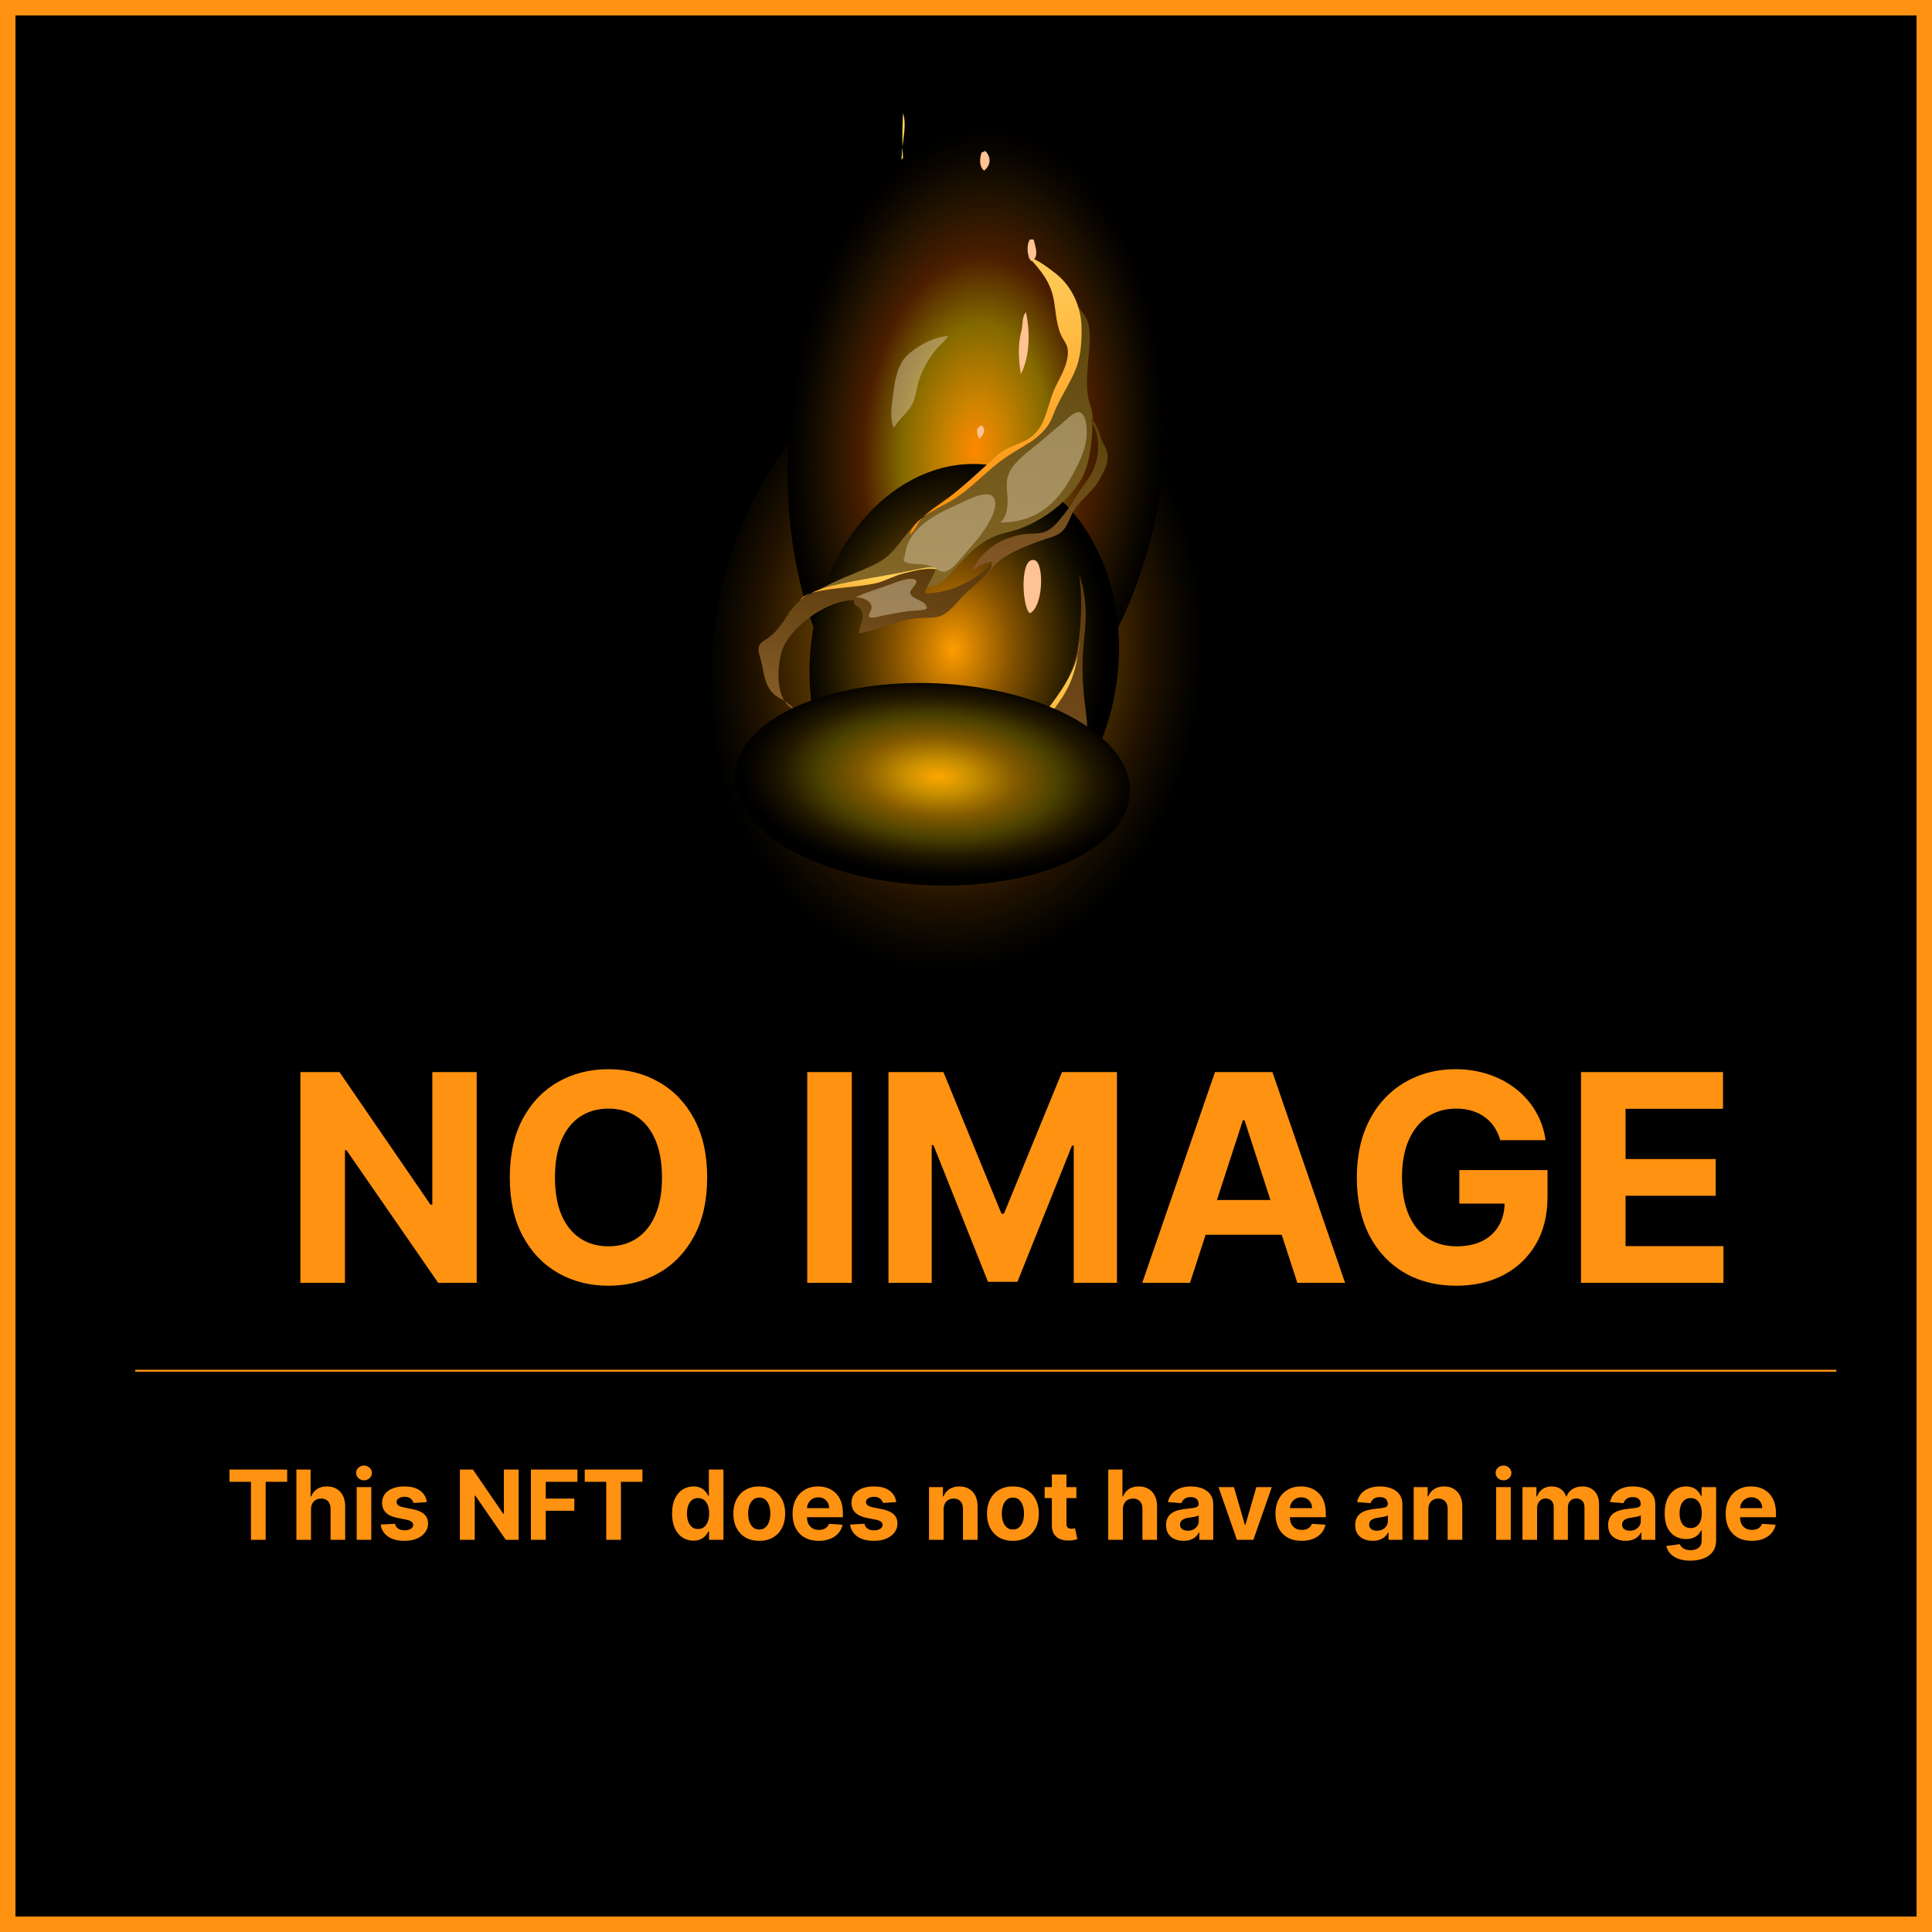 <svg width="1000" height="1000" viewBox="0 0 1000 1000" fill="none" xmlns="http://www.w3.org/2000/svg">
<rect x="0" y="0" width="1000" height="1000" fill="#808080" stroke="none"/>
<rect x="4" y="4" width="992" height="992" fill="black" stroke="#FF9211" stroke-width="8"/>
<path d="M246.728 554.909V664H226.806L179.345 595.339H178.546V664H155.482V554.909H175.723L222.811 623.517H223.77V554.909H246.728ZM366.033 609.455C366.033 621.351 363.778 631.472 359.268 639.817C354.794 648.162 348.686 654.536 340.944 658.94C333.238 663.308 324.573 665.491 314.95 665.491C305.255 665.491 296.555 663.29 288.849 658.886C281.143 654.483 275.053 648.109 270.578 639.763C266.104 631.418 263.867 621.315 263.867 609.455C263.867 597.558 266.104 587.438 270.578 579.092C275.053 570.747 281.143 564.391 288.849 560.023C296.555 555.619 305.255 553.418 314.95 553.418C324.573 553.418 333.238 555.619 340.944 560.023C348.686 564.391 354.794 570.747 359.268 579.092C363.778 587.438 366.033 597.558 366.033 609.455ZM342.649 609.455C342.649 601.749 341.494 595.25 339.186 589.959C336.914 584.668 333.7 580.655 329.545 577.92C325.39 575.186 320.525 573.819 314.95 573.819C309.374 573.819 304.509 575.186 300.355 577.92C296.2 580.655 292.968 584.668 290.66 589.959C288.387 595.25 287.251 601.749 287.251 609.455C287.251 617.161 288.387 623.659 290.66 628.95C292.968 634.241 296.2 638.254 300.355 640.989C304.509 643.723 309.374 645.09 314.95 645.09C320.525 645.09 325.39 643.723 329.545 640.989C333.7 638.254 336.914 634.241 339.186 628.95C341.494 623.659 342.649 617.161 342.649 609.455ZM440.9 554.909V664H417.835V554.909H440.9ZM459.876 554.909H488.321L518.363 628.205H519.642L549.684 554.909H578.129V664H555.757V592.995H554.851L526.62 663.467H511.385L483.154 592.729H482.248V664H459.876V554.909ZM615.935 664H591.219L628.879 554.909H658.602L696.209 664H671.493L644.167 579.838H643.314L615.935 664ZM614.39 621.12H672.771V639.124H614.39V621.12ZM776.549 590.172C775.803 587.58 774.755 585.289 773.406 583.3C772.056 581.276 770.405 579.572 768.452 578.187C766.534 576.766 764.333 575.683 761.847 574.938C759.397 574.192 756.68 573.819 753.697 573.819C748.122 573.819 743.221 575.204 738.995 577.974C734.805 580.744 731.538 584.774 729.194 590.065C726.85 595.321 725.679 601.749 725.679 609.348C725.679 616.947 726.833 623.411 729.141 628.737C731.449 634.064 734.716 638.13 738.942 640.935C743.168 643.705 748.157 645.09 753.91 645.09C759.13 645.09 763.587 644.167 767.28 642.32C771.009 640.438 773.85 637.793 775.803 634.384C777.792 630.974 778.786 626.944 778.786 622.292L783.473 622.984H755.348V605.619H800.998V619.362C800.998 628.95 798.974 637.189 794.926 644.078C790.877 650.932 785.302 656.223 778.2 659.952C771.098 663.645 762.966 665.491 753.804 665.491C743.576 665.491 734.592 663.237 726.85 658.727C719.109 654.181 713.072 647.736 708.74 639.391C704.443 631.01 702.294 621.067 702.294 609.561C702.294 600.719 703.573 592.835 706.13 585.911C708.722 578.95 712.344 573.055 716.996 568.226C721.648 563.396 727.064 559.721 733.243 557.2C739.422 554.678 746.115 553.418 753.324 553.418C759.503 553.418 765.256 554.323 770.583 556.134C775.909 557.91 780.632 560.431 784.752 563.698C788.907 566.965 792.298 570.854 794.926 575.364C797.554 579.838 799.24 584.774 799.986 590.172H776.549ZM818.323 664V554.909H891.832V573.925H841.388V599.92H888.05V618.936H841.388V644.984H892.045V664H818.323Z" fill="#FF9211"/>
<path d="M118.776 766.975V760.636H148.641V766.975H137.508V797H129.908V766.975H118.776ZM160.981 781.233V797H153.417V760.636H160.768V774.539H161.087C161.703 772.929 162.697 771.669 164.07 770.757C165.443 769.834 167.166 769.372 169.237 769.372C171.131 769.372 172.782 769.786 174.191 770.615C175.612 771.432 176.712 772.61 177.494 774.148C178.287 775.675 178.677 777.504 178.665 779.635V797H171.102V780.984C171.113 779.304 170.687 777.996 169.823 777.06C168.971 776.125 167.775 775.658 166.237 775.658C165.207 775.658 164.295 775.877 163.502 776.315C162.721 776.753 162.105 777.392 161.656 778.232C161.218 779.061 160.993 780.061 160.981 781.233ZM184.618 797V769.727H192.182V797H184.618ZM188.418 766.212C187.293 766.212 186.329 765.839 185.524 765.093C184.731 764.335 184.334 763.43 184.334 762.376C184.334 761.335 184.731 760.441 185.524 759.695C186.329 758.938 187.293 758.559 188.418 758.559C189.542 758.559 190.501 758.938 191.294 759.695C192.099 760.441 192.502 761.335 192.502 762.376C192.502 763.43 192.099 764.335 191.294 765.093C190.501 765.839 189.542 766.212 188.418 766.212ZM220.933 777.504L214.008 777.93C213.89 777.339 213.635 776.806 213.245 776.332C212.854 775.847 212.339 775.462 211.7 775.178C211.073 774.882 210.321 774.734 209.445 774.734C208.273 774.734 207.285 774.983 206.48 775.48C205.675 775.965 205.272 776.616 205.272 777.433C205.272 778.084 205.533 778.635 206.054 779.085C206.574 779.534 207.468 779.895 208.735 780.168L213.671 781.162C216.322 781.706 218.299 782.582 219.601 783.79C220.903 784.997 221.554 786.583 221.554 788.548C221.554 790.336 221.028 791.904 219.974 793.254C218.932 794.603 217.5 795.656 215.677 796.414C213.866 797.16 211.777 797.533 209.409 797.533C205.799 797.533 202.923 796.781 200.78 795.278C198.65 793.763 197.401 791.703 197.034 789.099L204.473 788.708C204.698 789.809 205.243 790.649 206.107 791.229C206.971 791.798 208.078 792.082 209.427 792.082C210.753 792.082 211.818 791.827 212.623 791.318C213.44 790.797 213.854 790.129 213.866 789.312C213.854 788.625 213.564 788.063 212.996 787.625C212.428 787.175 211.552 786.832 210.368 786.595L205.645 785.654C202.982 785.121 200.999 784.198 199.697 782.884C198.407 781.57 197.762 779.895 197.762 777.859C197.762 776.107 198.235 774.598 199.182 773.332C200.141 772.065 201.484 771.089 203.213 770.402C204.953 769.715 206.989 769.372 209.321 769.372C212.765 769.372 215.476 770.1 217.453 771.556C219.441 773.012 220.601 774.995 220.933 777.504ZM268.447 760.636V797H261.806L245.986 774.113H245.72V797H238.032V760.636H244.779L260.475 783.506H260.794V760.636H268.447ZM274.799 797V760.636H298.876V766.975H282.487V775.64H297.278V781.979H282.487V797H274.799ZM302.662 766.975V760.636H332.527V766.975H321.395V797H313.795V766.975H302.662ZM358.926 797.444C356.854 797.444 354.978 796.911 353.297 795.846C351.628 794.769 350.302 793.188 349.32 791.105C348.349 789.01 347.864 786.441 347.864 783.399C347.864 780.274 348.367 777.676 349.373 775.604C350.379 773.521 351.717 771.964 353.386 770.935C355.067 769.893 356.907 769.372 358.908 769.372C360.435 769.372 361.707 769.633 362.725 770.153C363.755 770.662 364.584 771.302 365.211 772.071C365.85 772.829 366.336 773.574 366.667 774.308H366.898V760.636H374.444V797H366.987V792.632H366.667C366.312 793.39 365.809 794.141 365.158 794.887C364.519 795.621 363.684 796.231 362.654 796.716C361.636 797.201 360.393 797.444 358.926 797.444ZM361.323 791.425C362.542 791.425 363.572 791.093 364.412 790.43C365.264 789.756 365.915 788.815 366.365 787.607C366.827 786.4 367.058 784.985 367.058 783.364C367.058 781.742 366.833 780.333 366.383 779.138C365.933 777.942 365.282 777.019 364.43 776.368C363.578 775.717 362.542 775.391 361.323 775.391C360.08 775.391 359.032 775.729 358.18 776.403C357.328 777.078 356.682 778.013 356.244 779.209C355.807 780.404 355.588 781.789 355.588 783.364C355.588 784.95 355.807 786.353 356.244 787.572C356.694 788.779 357.339 789.726 358.18 790.413C359.032 791.087 360.08 791.425 361.323 791.425ZM392.985 797.533C390.227 797.533 387.842 796.947 385.83 795.775C383.829 794.591 382.285 792.946 381.196 790.839C380.107 788.72 379.562 786.264 379.562 783.47C379.562 780.653 380.107 778.191 381.196 776.084C382.285 773.965 383.829 772.32 385.83 771.148C387.842 769.964 390.227 769.372 392.985 769.372C395.743 769.372 398.123 769.964 400.123 771.148C402.136 772.32 403.686 773.965 404.775 776.084C405.864 778.191 406.409 780.653 406.409 783.47C406.409 786.264 405.864 788.72 404.775 790.839C403.686 792.946 402.136 794.591 400.123 795.775C398.123 796.947 395.743 797.533 392.985 797.533ZM393.021 791.673C394.276 791.673 395.323 791.318 396.164 790.608C397.004 789.886 397.637 788.903 398.064 787.661C398.502 786.418 398.721 785.003 398.721 783.417C398.721 781.831 398.502 780.416 398.064 779.173C397.637 777.93 397.004 776.948 396.164 776.226C395.323 775.504 394.276 775.143 393.021 775.143C391.754 775.143 390.689 775.504 389.825 776.226C388.973 776.948 388.328 777.93 387.89 779.173C387.463 780.416 387.25 781.831 387.25 783.417C387.25 785.003 387.463 786.418 387.89 787.661C388.328 788.903 388.973 789.886 389.825 790.608C390.689 791.318 391.754 791.673 393.021 791.673ZM423.756 797.533C420.951 797.533 418.536 796.964 416.512 795.828C414.499 794.68 412.949 793.058 411.86 790.963C410.771 788.856 410.226 786.364 410.226 783.488C410.226 780.683 410.771 778.22 411.86 776.102C412.949 773.983 414.482 772.331 416.458 771.148C418.447 769.964 420.779 769.372 423.454 769.372C425.253 769.372 426.928 769.662 428.479 770.242C430.042 770.81 431.403 771.669 432.563 772.817C433.735 773.965 434.646 775.409 435.297 777.149C435.948 778.877 436.274 780.902 436.274 783.222V785.299H413.245V780.612H429.154C429.154 779.522 428.917 778.558 428.444 777.717C427.97 776.877 427.313 776.22 426.473 775.746C425.644 775.261 424.679 775.018 423.578 775.018C422.43 775.018 421.412 775.285 420.525 775.817C419.649 776.338 418.962 777.043 418.465 777.93C417.968 778.806 417.713 779.783 417.701 780.86V785.317C417.701 786.666 417.95 787.832 418.447 788.815C418.956 789.797 419.672 790.555 420.596 791.087C421.519 791.62 422.614 791.886 423.88 791.886C424.721 791.886 425.49 791.768 426.189 791.531C426.887 791.295 427.485 790.939 427.982 790.466C428.479 789.992 428.858 789.412 429.118 788.726L436.114 789.188C435.759 790.868 435.031 792.336 433.93 793.591C432.841 794.834 431.432 795.804 429.704 796.503C427.988 797.189 426.005 797.533 423.756 797.533ZM463.902 777.504L456.977 777.93C456.859 777.339 456.604 776.806 456.213 776.332C455.823 775.847 455.308 775.462 454.669 775.178C454.041 774.882 453.29 774.734 452.414 774.734C451.242 774.734 450.253 774.983 449.449 775.48C448.644 775.965 448.241 776.616 448.241 777.433C448.241 778.084 448.502 778.635 449.022 779.085C449.543 779.534 450.437 779.895 451.703 780.168L456.64 781.162C459.291 781.706 461.268 782.582 462.57 783.79C463.872 784.997 464.523 786.583 464.523 788.548C464.523 790.336 463.996 791.904 462.943 793.254C461.901 794.603 460.469 795.656 458.646 796.414C456.835 797.16 454.746 797.533 452.378 797.533C448.768 797.533 445.891 796.781 443.749 795.278C441.618 793.763 440.369 791.703 440.002 789.099L447.442 788.708C447.667 789.809 448.212 790.649 449.076 791.229C449.94 791.798 451.047 792.082 452.396 792.082C453.722 792.082 454.787 791.827 455.592 791.318C456.409 790.797 456.823 790.129 456.835 789.312C456.823 788.625 456.533 788.063 455.965 787.625C455.397 787.175 454.521 786.832 453.337 786.595L448.614 785.654C445.951 785.121 443.968 784.198 442.666 782.884C441.376 781.57 440.73 779.895 440.73 777.859C440.73 776.107 441.204 774.598 442.151 773.332C443.11 772.065 444.453 771.089 446.181 770.402C447.922 769.715 449.958 769.372 452.289 769.372C455.734 769.372 458.445 770.1 460.422 771.556C462.41 773.012 463.57 774.995 463.902 777.504ZM488.422 781.233V797H480.858V769.727H488.067V774.539H488.387C488.99 772.953 490.002 771.698 491.423 770.775C492.843 769.84 494.566 769.372 496.59 769.372C498.484 769.372 500.135 769.786 501.544 770.615C502.952 771.444 504.047 772.627 504.828 774.166C505.61 775.693 506 777.516 506 779.635V797H498.436V780.984C498.448 779.315 498.022 778.013 497.158 777.078C496.294 776.131 495.104 775.658 493.589 775.658C492.571 775.658 491.672 775.877 490.89 776.315C490.121 776.753 489.517 777.392 489.079 778.232C488.653 779.061 488.434 780.061 488.422 781.233ZM524.284 797.533C521.526 797.533 519.141 796.947 517.129 795.775C515.128 794.591 513.584 792.946 512.494 790.839C511.405 788.72 510.861 786.264 510.861 783.47C510.861 780.653 511.405 778.191 512.494 776.084C513.584 773.965 515.128 772.32 517.129 771.148C519.141 769.964 521.526 769.372 524.284 769.372C527.042 769.372 529.422 769.964 531.422 771.148C533.434 772.32 534.985 773.965 536.074 776.084C537.163 778.191 537.708 780.653 537.708 783.47C537.708 786.264 537.163 788.72 536.074 790.839C534.985 792.946 533.434 794.591 531.422 795.775C529.422 796.947 527.042 797.533 524.284 797.533ZM524.32 791.673C525.575 791.673 526.622 791.318 527.463 790.608C528.303 789.886 528.936 788.903 529.362 787.661C529.8 786.418 530.019 785.003 530.019 783.417C530.019 781.831 529.8 780.416 529.362 779.173C528.936 777.93 528.303 776.948 527.463 776.226C526.622 775.504 525.575 775.143 524.32 775.143C523.053 775.143 521.988 775.504 521.124 776.226C520.271 776.948 519.626 777.93 519.188 779.173C518.762 780.416 518.549 781.831 518.549 783.417C518.549 785.003 518.762 786.418 519.188 787.661C519.626 788.903 520.271 789.886 521.124 790.608C521.988 791.318 523.053 791.673 524.32 791.673ZM557.132 769.727V775.409H540.708V769.727H557.132ZM544.437 763.193H552.001V788.619C552.001 789.318 552.107 789.862 552.32 790.253C552.534 790.632 552.829 790.898 553.208 791.052C553.599 791.206 554.049 791.283 554.558 791.283C554.913 791.283 555.268 791.253 555.623 791.194C555.978 791.123 556.25 791.07 556.44 791.034L557.629 796.663C557.251 796.781 556.718 796.917 556.031 797.071C555.345 797.237 554.51 797.337 553.528 797.373C551.705 797.444 550.107 797.201 548.734 796.645C547.373 796.089 546.313 795.224 545.556 794.053C544.798 792.881 544.425 791.401 544.437 789.614V763.193ZM581.196 781.233V797H573.632V760.636H580.983V774.539H581.302C581.918 772.929 582.912 771.669 584.285 770.757C585.658 769.834 587.381 769.372 589.452 769.372C591.346 769.372 592.997 769.786 594.406 770.615C595.826 771.432 596.927 772.61 597.708 774.148C598.502 775.675 598.892 777.504 598.88 779.635V797H591.316V780.984C591.328 779.304 590.902 777.996 590.038 777.06C589.186 776.125 587.99 775.658 586.451 775.658C585.422 775.658 584.51 775.877 583.717 776.315C582.936 776.753 582.32 777.392 581.87 778.232C581.432 779.061 581.208 780.061 581.196 781.233ZM612.61 797.515C610.87 797.515 609.319 797.213 607.958 796.609C606.597 795.994 605.519 795.088 604.726 793.893C603.945 792.685 603.555 791.182 603.555 789.383C603.555 787.868 603.833 786.595 604.389 785.565C604.945 784.536 605.703 783.707 606.662 783.08C607.621 782.452 608.71 781.979 609.929 781.659C611.16 781.339 612.45 781.115 613.8 780.984C615.386 780.819 616.664 780.665 617.635 780.523C618.605 780.369 619.31 780.144 619.748 779.848C620.186 779.552 620.405 779.114 620.405 778.534V778.428C620.405 777.303 620.05 776.433 619.339 775.817C618.641 775.202 617.647 774.894 616.356 774.894C614.995 774.894 613.912 775.196 613.107 775.8C612.302 776.392 611.769 777.137 611.509 778.037L604.513 777.469C604.868 775.812 605.567 774.379 606.608 773.172C607.65 771.953 608.994 771.018 610.639 770.366C612.296 769.704 614.214 769.372 616.392 769.372C617.907 769.372 619.357 769.55 620.742 769.905C622.139 770.26 623.376 770.81 624.453 771.556C625.542 772.302 626.4 773.261 627.028 774.433C627.655 775.593 627.969 776.983 627.969 778.605V797H620.795V793.218H620.582C620.144 794.07 619.558 794.822 618.824 795.473C618.09 796.112 617.209 796.615 616.179 796.982C615.149 797.337 613.959 797.515 612.61 797.515ZM614.776 792.295C615.889 792.295 616.871 792.076 617.724 791.638C618.576 791.188 619.245 790.584 619.73 789.827C620.215 789.069 620.458 788.211 620.458 787.252V784.358C620.221 784.512 619.896 784.654 619.481 784.784C619.079 784.902 618.623 785.015 618.114 785.121C617.605 785.216 617.096 785.305 616.587 785.388C616.078 785.459 615.617 785.524 615.202 785.583C614.314 785.713 613.539 785.92 612.876 786.205C612.213 786.489 611.698 786.873 611.331 787.359C610.965 787.832 610.781 788.424 610.781 789.134C610.781 790.164 611.154 790.951 611.9 791.496C612.657 792.028 613.616 792.295 614.776 792.295ZM658.286 769.727L648.752 797H640.229L630.694 769.727H638.684L644.348 789.241H644.632L650.279 769.727H658.286ZM673.707 797.533C670.902 797.533 668.487 796.964 666.463 795.828C664.451 794.68 662.9 793.058 661.811 790.963C660.722 788.856 660.177 786.364 660.177 783.488C660.177 780.683 660.722 778.22 661.811 776.102C662.9 773.983 664.433 772.331 666.41 771.148C668.398 769.964 670.73 769.372 673.405 769.372C675.205 769.372 676.88 769.662 678.43 770.242C679.993 770.81 681.354 771.669 682.514 772.817C683.686 773.965 684.597 775.409 685.248 777.149C685.899 778.877 686.225 780.902 686.225 783.222V785.299H663.196V780.612H679.105C679.105 779.522 678.868 778.558 678.395 777.717C677.921 776.877 677.264 776.22 676.424 775.746C675.595 775.261 674.631 775.018 673.53 775.018C672.381 775.018 671.363 775.285 670.476 775.817C669.6 776.338 668.913 777.043 668.416 777.93C667.919 778.806 667.664 779.783 667.653 780.86V785.317C667.653 786.666 667.901 787.832 668.398 788.815C668.907 789.797 669.623 790.555 670.547 791.087C671.47 791.62 672.565 791.886 673.831 791.886C674.672 791.886 675.441 791.768 676.14 791.531C676.838 791.295 677.436 790.939 677.933 790.466C678.43 789.992 678.809 789.412 679.069 788.726L686.065 789.188C685.71 790.868 684.982 792.336 683.881 793.591C682.792 794.834 681.384 795.804 679.655 796.503C677.939 797.189 675.956 797.533 673.707 797.533ZM710.51 797.515C708.77 797.515 707.22 797.213 705.858 796.609C704.497 795.994 703.42 795.088 702.627 793.893C701.846 792.685 701.455 791.182 701.455 789.383C701.455 787.868 701.733 786.595 702.289 785.565C702.846 784.536 703.603 783.707 704.562 783.08C705.521 782.452 706.61 781.979 707.829 781.659C709.06 781.339 710.35 781.115 711.7 780.984C713.286 780.819 714.565 780.665 715.535 780.523C716.506 780.369 717.21 780.144 717.648 779.848C718.086 779.552 718.305 779.114 718.305 778.534V778.428C718.305 777.303 717.95 776.433 717.24 775.817C716.541 775.202 715.547 774.894 714.257 774.894C712.895 774.894 711.812 775.196 711.007 775.8C710.203 776.392 709.67 777.137 709.409 778.037L702.414 777.469C702.769 775.812 703.467 774.379 704.509 773.172C705.551 771.953 706.894 771.018 708.539 770.366C710.197 769.704 712.114 769.372 714.292 769.372C715.807 769.372 717.257 769.55 718.642 769.905C720.039 770.26 721.276 770.81 722.353 771.556C723.442 772.302 724.301 773.261 724.928 774.433C725.555 775.593 725.869 776.983 725.869 778.605V797H718.696V793.218H718.483C718.045 794.07 717.459 794.822 716.725 795.473C715.991 796.112 715.109 796.615 714.079 796.982C713.049 797.337 711.86 797.515 710.51 797.515ZM712.676 792.295C713.789 792.295 714.772 792.076 715.624 791.638C716.476 791.188 717.145 790.584 717.63 789.827C718.116 789.069 718.358 788.211 718.358 787.252V784.358C718.122 784.512 717.796 784.654 717.382 784.784C716.979 784.902 716.524 785.015 716.015 785.121C715.506 785.216 714.997 785.305 714.488 785.388C713.979 785.459 713.517 785.524 713.103 785.583C712.215 785.713 711.44 785.92 710.777 786.205C710.114 786.489 709.599 786.873 709.232 787.359C708.865 787.832 708.681 788.424 708.681 789.134C708.681 790.164 709.054 790.951 709.8 791.496C710.558 792.028 711.516 792.295 712.676 792.295ZM739.301 781.233V797H731.737V769.727H738.946V774.539H739.266C739.869 772.953 740.881 771.698 742.302 770.775C743.722 769.84 745.445 769.372 747.469 769.372C749.363 769.372 751.014 769.786 752.423 770.615C753.831 771.444 754.926 772.627 755.707 774.166C756.489 775.693 756.879 777.516 756.879 779.635V797H749.315V780.984C749.327 779.315 748.901 778.013 748.037 777.078C747.173 776.131 745.983 775.658 744.468 775.658C743.45 775.658 742.55 775.877 741.769 776.315C741 776.753 740.396 777.392 739.958 778.232C739.532 779.061 739.313 780.061 739.301 781.233ZM774.413 797V769.727H781.977V797H774.413ZM778.213 766.212C777.088 766.212 776.123 765.839 775.319 765.093C774.525 764.335 774.129 763.43 774.129 762.376C774.129 761.335 774.525 760.441 775.319 759.695C776.123 758.938 777.088 758.559 778.213 758.559C779.337 758.559 780.296 758.938 781.089 759.695C781.894 760.441 782.297 761.335 782.297 762.376C782.297 763.43 781.894 764.335 781.089 765.093C780.296 765.839 779.337 766.212 778.213 766.212ZM788.036 797V769.727H795.245V774.539H795.564C796.133 772.941 797.08 771.68 798.405 770.757C799.731 769.834 801.317 769.372 803.164 769.372C805.034 769.372 806.626 769.84 807.94 770.775C809.254 771.698 810.13 772.953 810.568 774.539H810.852C811.408 772.977 812.415 771.728 813.871 770.793C815.338 769.846 817.073 769.372 819.073 769.372C821.618 769.372 823.684 770.183 825.27 771.805C826.868 773.415 827.667 775.699 827.667 778.658V797H820.121V780.15C820.121 778.635 819.718 777.498 818.913 776.741C818.108 775.983 817.102 775.604 815.895 775.604C814.522 775.604 813.45 776.042 812.681 776.918C811.912 777.782 811.527 778.925 811.527 780.345V797H804.194V779.99C804.194 778.652 803.809 777.587 803.04 776.794C802.282 776.001 801.282 775.604 800.039 775.604C799.198 775.604 798.441 775.817 797.766 776.244C797.103 776.658 796.577 777.244 796.186 778.001C795.795 778.747 795.6 779.623 795.6 780.629V797H788.036ZM841.419 797.515C839.678 797.515 838.128 797.213 836.767 796.609C835.405 795.994 834.328 795.088 833.535 793.893C832.754 792.685 832.363 791.182 832.363 789.383C832.363 787.868 832.641 786.595 833.198 785.565C833.754 784.536 834.512 783.707 835.47 783.08C836.429 782.452 837.518 781.979 838.737 781.659C839.968 781.339 841.259 781.115 842.608 780.984C844.194 780.819 845.473 780.665 846.443 780.523C847.414 780.369 848.118 780.144 848.556 779.848C848.994 779.552 849.213 779.114 849.213 778.534V778.428C849.213 777.303 848.858 776.433 848.148 775.817C847.45 775.202 846.455 774.894 845.165 774.894C843.804 774.894 842.721 775.196 841.916 775.8C841.111 776.392 840.578 777.137 840.318 778.037L833.322 777.469C833.677 775.812 834.375 774.379 835.417 773.172C836.459 771.953 837.802 771.018 839.448 770.366C841.105 769.704 843.022 769.372 845.2 769.372C846.716 769.372 848.166 769.55 849.551 769.905C850.947 770.26 852.184 770.81 853.262 771.556C854.351 772.302 855.209 773.261 855.836 774.433C856.463 775.593 856.777 776.983 856.777 778.605V797H849.604V793.218H849.391C848.953 794.07 848.367 794.822 847.633 795.473C846.899 796.112 846.017 796.615 844.987 796.982C843.958 797.337 842.768 797.515 841.419 797.515ZM843.585 792.295C844.697 792.295 845.68 792.076 846.532 791.638C847.384 791.188 848.053 790.584 848.539 789.827C849.024 789.069 849.267 788.211 849.267 787.252V784.358C849.03 784.512 848.704 784.654 848.29 784.784C847.887 784.902 847.432 785.015 846.923 785.121C846.414 785.216 845.905 785.305 845.396 785.388C844.887 785.459 844.425 785.524 844.011 785.583C843.123 785.713 842.348 785.92 841.685 786.205C841.022 786.489 840.507 786.873 840.14 787.359C839.773 787.832 839.59 788.424 839.59 789.134C839.59 790.164 839.963 790.951 840.708 791.496C841.466 792.028 842.425 792.295 843.585 792.295ZM874.932 807.795C872.482 807.795 870.381 807.458 868.629 806.783C866.889 806.121 865.504 805.215 864.474 804.067C863.444 802.919 862.776 801.628 862.468 800.196L869.464 799.255C869.677 799.799 870.014 800.308 870.476 800.782C870.937 801.255 871.547 801.634 872.305 801.918C873.074 802.214 874.009 802.362 875.11 802.362C876.755 802.362 878.111 801.96 879.176 801.155C880.253 800.362 880.792 799.03 880.792 797.16V792.17H880.472C880.141 792.928 879.644 793.644 878.981 794.319C878.318 794.994 877.465 795.544 876.424 795.97C875.382 796.396 874.139 796.609 872.695 796.609C870.647 796.609 868.783 796.136 867.102 795.189C865.433 794.23 864.101 792.768 863.107 790.803C862.125 788.826 861.633 786.329 861.633 783.31C861.633 780.221 862.136 777.64 863.143 775.569C864.149 773.497 865.486 771.947 867.155 770.917C868.836 769.887 870.677 769.372 872.677 769.372C874.204 769.372 875.483 769.633 876.513 770.153C877.542 770.662 878.371 771.302 878.998 772.071C879.638 772.829 880.129 773.574 880.472 774.308H880.756V769.727H888.267V797.266C888.267 799.586 887.699 801.528 886.562 803.09C885.426 804.653 883.852 805.825 881.839 806.606C879.839 807.399 877.537 807.795 874.932 807.795ZM875.092 790.928C876.311 790.928 877.341 790.626 878.182 790.022C879.034 789.406 879.685 788.531 880.135 787.394C880.596 786.246 880.827 784.873 880.827 783.275C880.827 781.677 880.602 780.292 880.153 779.12C879.703 777.936 879.052 777.019 878.199 776.368C877.347 775.717 876.311 775.391 875.092 775.391C873.849 775.391 872.802 775.729 871.949 776.403C871.097 777.066 870.452 777.99 870.014 779.173C869.576 780.357 869.357 781.724 869.357 783.275C869.357 784.849 869.576 786.21 870.014 787.359C870.464 788.495 871.109 789.377 871.949 790.004C872.802 790.62 873.849 790.928 875.092 790.928ZM906.715 797.533C903.91 797.533 901.495 796.964 899.471 795.828C897.458 794.68 895.908 793.058 894.819 790.963C893.73 788.856 893.185 786.364 893.185 783.488C893.185 780.683 893.73 778.22 894.819 776.102C895.908 773.983 897.441 772.331 899.417 771.148C901.406 769.964 903.738 769.372 906.413 769.372C908.212 769.372 909.887 769.662 911.438 770.242C913.001 770.81 914.362 771.669 915.522 772.817C916.694 773.965 917.605 775.409 918.256 777.149C918.907 778.877 919.233 780.902 919.233 783.222V785.299H896.204V780.612H912.113C912.113 779.522 911.876 778.558 911.403 777.717C910.929 776.877 910.272 776.22 909.432 775.746C908.603 775.261 907.638 775.018 906.537 775.018C905.389 775.018 904.371 775.285 903.483 775.817C902.608 776.338 901.921 777.043 901.424 777.93C900.927 778.806 900.672 779.783 900.66 780.86V785.317C900.66 786.666 900.909 787.832 901.406 788.815C901.915 789.797 902.631 790.555 903.555 791.087C904.478 791.62 905.573 791.886 906.839 791.886C907.68 791.886 908.449 791.768 909.148 791.531C909.846 791.295 910.444 790.939 910.941 790.466C911.438 789.992 911.817 789.412 912.077 788.726L919.073 789.188C918.718 790.868 917.99 792.336 916.889 793.591C915.8 794.834 914.391 795.804 912.663 796.503C910.947 797.189 908.964 797.533 906.715 797.533Z" fill="#FF9211"/>
<path d="M549.179 366.378C552.752 352.126 557.172 337.372 550.248 323.217C548.146 318.902 544.368 315.856 541.467 312.008C537.437 306.69 534.775 300.627 531.785 294.835C528.422 288.293 526.026 287.355 519.073 284.918C515.351 283.659 516.159 282.605 513.565 279.817C510.593 276.628 505.084 275.353 500.543 275.065C494.864 274.687 488.511 277.5 482.926 276.464C476.038 275.155 475.463 267.566 473.671 262.608C471.879 257.65 470.104 254.624 464.423 252.807C462.18 252.087 459.741 252.324 458.465 250.409C455.724 246.228 462.023 235.545 462.491 231.007C463.101 225.02 461.297 219.342 461.319 213.43C461.337 206.234 466.332 199.836 466.444 192.786C465.53 204.497 465.503 216.26 466.365 227.974C466.76 233.33 468.809 235.677 471.351 240.239C473.685 244.366 474.223 247.481 479.074 250.137C486.672 254.335 496.261 255.423 504.541 258.169C511.282 260.411 514.603 262.743 516.613 268.364C518.474 273.55 521.449 278.035 528.268 279.859C535.853 281.862 541.314 277.067 546.765 281.987C551.648 286.407 558.197 293.923 559.444 299.999C561.348 309.265 559.802 320.55 559.939 329.992C560.082 336.392 559.44 342.786 558.03 349.031C556.33 356.357 552.589 361.622 549.179 366.378Z" fill="url(#paint0_linear_286_129)"/>
<path d="M404.89 362.276C411.299 372.573 430.407 369.41 439.214 376.015C442.07 378.171 440.608 378.831 445.167 378.796C452.916 378.715 457.931 371.802 465.744 373.749C472.16 375.326 478.571 380.202 484.358 382.848C491.05 385.917 498.876 387.804 505.285 391.252C512.944 395.368 514.985 402.788 514.152 409.911C513.045 419.249 509.423 429.026 505.519 437.708C511.386 430.773 515.477 422.418 521.467 415.317C525.133 411.033 530.429 407.579 533.924 403.521C537.931 398.883 538.262 388.609 539.283 383.216C540.018 379.258 540.616 374.842 538.974 371.002C534.484 370.499 530.244 370.863 526.472 368.237C518.713 362.896 516.685 353.125 509.522 347.242C504.348 343.01 500.654 344.511 494.11 344.995C490.688 345.24 489.846 343.86 486.455 343.674C484.964 349.959 493.867 353.506 494.831 359.255C489.312 360.906 482.824 360.072 477.639 362.58C476.539 363.114 476.142 364.715 474.974 365.032C471.288 366.017 463.517 364.443 460.132 363.873C439.797 360.42 426.417 350.313 425.598 332.369C425.243 324.543 428.037 317.008 427.944 309.294C419.721 307.437 408.729 322.182 405.54 326.653C396.605 339.429 400.022 352.376 404.89 362.276Z" fill="url(#paint1_linear_286_129)"/>
<path opacity="0.67" d="M440.397 429.123C437.728 433.279 435.153 439.834 436.676 444.404C439.171 451.94 440.433 449.513 449.999 452.064C465.931 456.335 472.903 472.733 491.676 466.494C520.204 457.004 534.156 424.363 544.231 404.685C553.132 387.172 547.374 370.649 547.787 352.161C548.351 327.223 556.317 303.71 552.11 278.612C549.35 262.065 541.932 239.747 530.581 224.97C511.249 199.908 487.771 226.018 474.931 240.746C455.777 262.678 433.48 283.121 419.17 307.337C408.916 324.697 400.187 347.191 420.693 362.533C428.457 368.341 436.913 370.55 441.726 378.615C446.401 386.341 444.551 394.839 446.137 402.96C453.108 438.332 503.221 404.118 513.549 387.455C514.447 388.249 516.451 388.952 517.327 389.698C525.983 378.561 535.06 346.982 510.753 340.695C497.721 337.334 493.324 347.614 484.606 355.068C474.119 341.792 499.572 318.929 507.633 307.567C532.422 324.296 540.47 340.135 534.527 364.724C531.022 379.241 525.958 393.769 521.592 408.152C519.25 415.863 516.84 425.647 507.723 430.276C503.201 432.603 495.231 433.736 490.102 435.741C478.806 440.144 470.345 442 457.58 438.451C434.593 432.089 436.378 414.067 428.294 400.494C433.709 412.202 433.684 425.107 440.397 429.123Z" fill="url(#paint2_linear_286_129)"/>
<path opacity="0.91" d="M444.298 435.712C444.852 441.634 455.695 445.356 461.194 448.802C464.958 451.153 469.159 457.024 473.128 458.587C478.813 460.884 478.828 458.413 485.026 457.048C490.767 455.784 496.236 456.603 502.077 457.319C526.387 425.67 544.563 391.344 543.639 353.633C543.267 338.527 538.226 324.391 539.052 309.388C539.572 300.029 549.708 242.584 523.309 243.388C516.457 243.591 514.818 249.346 510.066 251.789C505.314 254.232 499.605 254.19 494.07 256.105C461.713 267.321 446.036 296.804 444.581 321.98C443.906 333.507 439.318 351.317 447.088 362.007C452.041 368.814 463.363 370.373 467.532 377.42C470.931 383.183 466.568 390.598 471.409 396.12C478.265 403.941 486.023 395.764 493.629 391.147C499.632 387.445 505.892 384.177 512.362 381.37C513.787 380.757 517.054 381.229 518.279 380.397C525.904 375.252 526.725 362.12 521.524 355.801C508.581 340.004 480.425 353.265 474.293 366.337C477.968 368.278 490.374 373.321 491.04 376.642C491.641 379.59 482.799 388.097 480.544 390.388C476.396 386.472 471.741 382.008 469.636 377.129C467.958 373.253 468.811 369.38 466.318 365.551C464.245 362.388 460.532 360.565 457.938 357.754C446.584 345.424 456.03 326.828 464.885 315.286C471.067 315.708 478.659 317.208 483.418 314.381C488.637 311.25 489.101 303.893 489.58 299.451C490.536 290.603 489.645 280.981 496.807 273.287C504.593 264.907 511.312 266.237 517.924 273.539C523.677 279.855 523.07 286.382 524.168 293.511C525.147 299.86 528.253 304.371 531.363 310.177C539.514 325.575 539.993 341.498 538.648 357.5C537.536 368.419 535.483 379.221 532.51 389.786C529.267 402.16 527.843 414.815 521.061 426.485C509.865 445.713 483.59 460.672 457.961 444.673L444.298 435.712Z" fill="url(#paint3_linear_286_129)"/>
<path d="M456.902 362.377C465.218 367.426 467.906 375.589 470.886 382.832C471.879 385.247 472.77 394.1 475.911 395.709C481.942 398.804 503.546 392.55 509.462 389.334C520.992 383.088 528.447 356.209 529.345 345.716C530.237 335.644 525.234 311.553 508.538 309.297C506.791 309.065 490.02 313.8 488.452 314.399C466.463 322.961 467.273 340.689 473.635 355.458C476.839 362.933 472.402 372.698 477.302 379.108C480.941 376.539 493.303 365.413 497.284 370.766C499.35 373.545 493.519 386.526 490.091 388.642C474.921 398.332 467.445 371.432 456.902 362.377Z" fill="#FFC079"/>
<path d="M522.907 345.663C529.473 335.501 514.042 317.817 498.66 319.744C486.078 321.307 481.859 331.687 479.297 339.694C477.82 344.324 474.08 351.784 480.063 354.902C483.477 356.671 490.314 360.402 494.09 361.313C498.379 362.365 499.474 359.876 501.593 357.115C505.757 351.676 501.027 348.89 493.6 347.585C494.862 343.635 502.092 333.963 508.578 334.138C516.538 334.348 517.807 340.569 517.68 344.789C517.457 352.053 519.518 359.714 515.799 366.588C513.933 370.024 507.464 374.095 508.424 377.852C517.434 369.36 523.83 357.792 522.907 345.663Z" fill="white"/>
<path d="M539.198 230.653C541.506 217.496 558.766 184.979 533.971 182.211C528.355 181.594 522.954 185.634 517.723 184.975C511.067 184.162 505.403 174.585 500.7 170.109C496.754 166.352 493.795 163.127 488.561 161.113C485.415 159.863 482.271 159.933 479.694 157.59C475.047 153.366 475.295 145.322 474.653 139.663C473.495 129.255 471.574 118.946 468.906 108.82C465.625 96.402 465.952 84.869 467.604 72.266C468.177 67.897 468.79 62.51 467.426 58.542C466.333 77.499 467.114 101.595 477.686 117.882C482.509 125.311 488.767 125.494 497.054 127.785C506.748 130.655 516.774 132.25 526.879 132.528C537.585 132.806 539.841 137.28 546.239 143.786C547.962 145.552 550.211 145.864 552.042 147.656C557.723 153.215 558.188 163.969 558.947 171.273C559.914 180.62 561.639 189.067 558.998 198.308C555.433 210.545 548.148 219.197 539.198 230.653Z" fill="url(#paint4_linear_286_129)"/>
<path d="M548.12 198.234C550.873 187.244 536.284 188.283 528.201 188.994C518.448 189.859 512.64 187.008 506.821 180.379C499.519 171.952 493.287 161.814 487.399 152.677C484.882 148.763 481.795 143.773 486.668 140.564C491.771 137.179 504.293 136.358 510.328 136.994C526.469 138.677 536.07 146.602 542.229 158.285C545.222 164.062 547.494 170.184 548.992 176.515C550.829 183.957 548.563 189.174 548.12 198.234Z" fill="url(#paint5_linear_286_129)"/>
<path d="M459.604 248.867C457.913 242.843 461.973 234.884 464.29 229.416C467.68 221.422 471.921 214.892 477.037 207.693C478.534 205.594 480.607 202.629 476.019 202.328C479.441 193.783 487.743 183.792 495.117 177.156C504.522 168.694 516.49 163.523 527.967 159.843C520.422 159.844 511.561 162.725 504.347 164.59C493.593 167.369 488.066 173.243 478.87 177.63C475.425 179.279 474.048 179.113 471.345 181.661C467.519 185.255 464.792 189.861 463.482 194.945C459.014 211.209 460.291 228.237 459.604 248.867Z" fill="url(#paint6_linear_286_129)"/>
<path d="M458.454 249.606C457.446 248.895 457.62 246.99 457.648 245.995C457.686 244.463 457.961 242.947 458.463 241.499C458.999 240.158 459.654 238.868 460.419 237.644C461.367 235.765 462.026 233.753 462.373 231.678C463.744 225.403 465.688 219.329 469.853 213.806C472.302 210.655 475.337 206.853 479.254 204.864C476.974 208.607 474.887 212.465 473.002 216.423C471.548 219.59 470.835 222.937 469.43 226.117C467.977 229.017 466.174 231.727 464.06 234.187C462.508 236.004 461.383 238.145 460.767 240.454C460.151 242.762 460.061 245.18 460.502 247.528C460.718 249.07 461.059 250.591 461.521 252.078C459.456 252.249 457.872 250.041 458.454 249.606Z" fill="url(#paint7_linear_286_129)"/>
<path d="M476.213 202.118C475.278 201.336 477.069 198.81 477.416 198.083C478.472 195.821 479.467 193.546 480.594 191.321C482.589 187.311 484.893 182.718 488.92 179.82C494.077 176.1 498.44 171.731 504.082 168.415C509.725 165.203 515.738 162.689 521.987 160.927C523.53 160.484 526.257 159.459 528.003 159.763C526.167 161.329 522.798 161.983 520.387 162.773C516.765 164.094 513.274 165.749 509.958 167.716C507.737 168.768 505.601 169.989 503.567 171.369C501.26 173.167 498.882 174.893 496.621 176.776C491.297 180.917 486.726 185.945 483.108 191.637C480.941 195.177 477.997 198.5 476.213 202.118Z" fill="url(#paint8_linear_286_129)"/>
<path d="M477.961 307.414C479.446 305.303 482.605 304.993 485.204 304.471C489.464 303.687 493.679 302.681 497.833 301.457C502.896 299.888 507.577 297.283 511.58 293.808C509.973 296.769 505.097 299.498 501.986 301.259C498.721 303.205 495.239 304.76 491.61 305.892C488.513 306.838 481.533 309.042 477.961 307.414Z" fill="url(#paint9_linear_286_129)"/>
<path style="mix-blend-mode:screen" d="M628.387 357.547C639.635 266.462 590.868 185.475 519.463 176.657C448.058 167.84 381.055 234.53 369.807 325.615C358.56 416.7 407.326 497.687 478.731 506.505C550.136 515.322 617.139 448.631 628.387 357.547Z" fill="url(#paint10_radial_286_129)"/>
<path style="mix-blend-mode:screen" d="M603.143 235.81C611.775 144.48 575.289 66.332 521.649 61.262C468.009 56.192 417.527 126.119 408.895 217.449C400.262 308.779 436.748 386.927 490.388 391.997C544.028 397.067 594.51 327.14 603.143 235.81Z" fill="url(#paint11_radial_286_129)"/>
<path style="mix-blend-mode:color-dodge" d="M578.235 351.355C585.12 295.601 555.271 246.028 511.566 240.631C467.861 235.234 426.849 276.056 419.964 331.81C413.079 387.564 442.928 437.137 486.633 442.534C530.339 447.931 571.35 407.109 578.235 351.355Z" fill="url(#paint12_radial_286_129)"/>
<path d="M414.615 432.592C422.998 427.376 430.767 417.713 441.39 417.186C438.465 425.379 449.323 424.388 455.567 424.715C462.302 425.074 477.258 430.373 483.127 426.352C488.995 422.331 485.167 416.429 492.175 413.159C499.691 409.68 510.917 410.446 518.022 405.605C526.509 399.839 531.075 387.258 536.204 379.184C544.68 365.849 555.721 350.277 557.908 334.924C559.703 322.359 560.307 308.479 558.565 297.31C562.082 307.716 562.702 317.765 561.246 329.399C559.901 340.909 559.99 352.542 561.512 364.03C563.178 378.449 564.888 382.542 553.587 392.509C537.872 406.352 522.864 423.205 513.442 440.986C509.251 448.871 508.195 451.157 498.76 453.946C467.382 463.175 443.894 450.604 414.615 432.592Z" fill="url(#paint13_linear_286_129)"/>
<path d="M414.725 433.111C421.852 426.148 435.043 426.309 444.548 424.445C446.891 427.949 455.434 428.492 459.824 429.209C462.568 429.598 465.331 429.842 468.1 429.94C471.839 430.144 479.267 431.413 482.718 430.101C484.118 429.571 488.785 425.663 489.728 423.699C490.224 422.688 489.299 420.478 489.618 419.272C490.397 416.334 492.17 415.714 495.433 414.915C500.549 413.724 506.021 415.023 510.872 413.96C512.797 413.535 512.937 413.034 514.562 411.944C518.623 409.238 523.368 407.226 527.37 404.483C529.71 402.877 532.067 400.96 532.526 398.484C532.932 396.356 531.876 394.12 532.38 391.826C533.668 386.257 536.879 380.431 539.933 375.394C542.988 370.357 546.841 365.597 549.965 360.741C556.027 351.326 557.777 342.347 558.613 331.973C558.273 353.401 537.649 368.186 529.977 387.542C527.154 394.621 522.548 402.212 514.448 406.257C503.568 411.673 488.431 409.442 480.661 419.154C486.958 416.855 486.395 421.332 482.756 424.656C479.118 427.981 473.155 425.043 468.366 424.536C460.69 423.742 451.904 424.946 444.728 422.157C436.61 419.006 447.787 416.809 451.177 414.08C437.731 408.073 420.419 424.278 414.725 433.111Z" fill="url(#paint14_linear_286_129)"/>
<path d="M407.218 318.08C422.766 304.978 450.243 303.531 471.009 304.017C478.743 304.14 484.407 304.661 489.38 299.691C499.032 290.069 505.213 279.205 521.391 275.516C537.329 271.871 552.599 260.42 559.928 247.487C564.752 239.012 565.67 224.262 565.454 215.192C565.379 212.384 563.726 208.472 563.21 205.489C561.851 197.396 563.165 189.453 563.725 181.33C564.178 174.728 564.81 167.398 560.602 162.018C555.664 155.715 549.777 148.857 545.091 142.582C549.481 150.831 548.914 162.372 552.118 171.335C553.887 176.28 556.025 178.305 555.405 183.38C554.358 191.927 548.499 200.638 544.751 208.518C542.084 214.101 540.608 223.241 535.272 227.642C532.939 229.572 530.998 229.469 527.584 230.662C520.227 233.256 516.704 236.09 512.303 241.346C501.182 254.362 483.299 261.13 471.597 273.754C465.374 280.456 462.351 287.292 453.9 291.548C439.982 298.643 423.341 302.013 407.218 318.08Z" fill="url(#paint15_linear_286_129)"/>
<path d="M470.965 276.642C472.399 268.677 485.016 263.457 492.013 259.382C502.907 253.078 510.251 243.804 520.388 236.852C530.525 229.901 540.943 226.384 545.071 214.948C548.106 206.6 553.56 199.215 556.857 190.992C559.555 184.258 559.976 175.845 559.788 168.802C559.521 159.202 555.088 148.338 546.511 141.641C542.198 138.286 537.424 134.588 532.15 132.837C538.802 139.911 543.59 145.828 545.355 154.78C546.686 161.553 546.56 169.515 550.408 175.657C552.081 178.322 552.918 180.015 552.685 183.357C552.342 189.121 549.211 194.408 546.61 199.608C543.723 205.391 542.641 211.623 540.185 217.497C538.58 221.559 535.729 225.007 532.041 227.346C526.571 230.414 520.774 231.437 516.004 235.751C507.778 243.201 500.177 250.552 491.229 257.39C486.373 261.055 480.454 264.487 476.653 268.913C474.527 271.386 473.439 274.943 470.965 276.642Z" fill="url(#paint16_linear_286_129)"/>
<path d="M410.808 367.011C399.909 362.256 402.27 340.489 406.246 333.272C411.815 323.202 427.818 310.934 441.964 310.559C441.743 313.938 444.117 313.232 445.485 315.413C448.177 319.641 444.842 323.426 444.485 327.834C454.249 326.214 463.067 321.557 473.164 320.134C478.91 319.326 483.951 320.581 488.332 318.108C492.992 315.447 496.422 310.189 500.267 306.736C504.72 302.752 509.434 298.893 512.724 294.148C514.725 291.241 516.718 288.131 518.539 285.209C510.603 297.077 495.669 307.01 478.671 307.148C479.805 302.956 482.991 298.713 484.337 294.753C477.086 293.666 467.927 295.692 461.386 298.214C454.145 301.026 452.655 301.254 445.042 301.769C432.195 302.644 417.76 305.294 410.611 314.415C405.605 320.776 403.217 326.867 395.951 331.274C390.296 334.686 393.238 338.247 394.438 344.227C395.462 349.256 396.018 354.279 399.776 358.512C401.909 360.945 404.979 361.689 407.192 363.595C408.79 364.94 409.971 365.307 410.808 367.011Z" fill="url(#paint17_linear_286_129)"/>
<path d="M414.11 310.824C417.863 307.142 425.005 304.521 430.422 303.264C437.453 301.6 444.743 300.241 451.899 298.999C460.125 297.578 468.317 296.025 476.476 294.34C478.702 293.883 483.384 292.842 485.022 294.703C480.159 293.523 472.882 295.566 468.199 296.655C462.71 297.923 458.153 300.921 452.702 302.034C445.121 303.593 437.248 303.948 429.567 305.013C424.975 305.648 416.321 306.83 414.11 310.824Z" fill="url(#paint18_linear_286_129)"/>
<path d="M511.521 297.367C514.975 287.551 535.157 280.951 544.971 277.761C553.41 275.016 552.59 267.771 557.58 261.662C561.372 257.02 565.836 253.865 568.821 248.647C572.706 241.92 575.313 236.337 571.287 230.048C569.661 227.491 567.542 216.663 564.103 217.208C569.6 224.492 569.301 235.042 566.022 242.87C564.077 247.528 560.236 251.485 557.587 255.929C555.552 259.607 553.218 263.112 550.608 266.408C548.262 269.178 545.563 272.961 541.948 274.775C537.813 276.844 533.236 275.836 528.808 276.689C516.31 279.009 508.546 285.278 503.015 295.229C505.885 293.524 509.981 290.89 513.437 290.765C513.456 293.106 512.79 295.401 511.521 297.367Z" fill="url(#paint19_linear_286_129)"/>
<g style="mix-blend-mode:soft-light" opacity="0.5">
<path d="M468.35 288.048C469.424 274.788 481.417 267.303 494.845 261.531C498.987 259.75 512.804 251.466 514.905 258.875C516.234 263.538 512.149 270.046 509.627 274.011C506.368 279.141 501.405 284.22 497.396 289.001C495.623 291.096 491.656 296.202 487.871 295.914C486.373 295.795 485.204 294.673 484.002 294.09C481.909 293.011 479.634 292.328 477.293 292.076C474.636 291.734 465.198 292.4 468.35 288.048Z" fill="#D6C39F"/>
</g>
<g style="mix-blend-mode:soft-light" opacity="0.5">
<path d="M517.517 270.419C520.8 268.385 521.347 263.392 521.516 260.312C521.779 255.075 520.044 250.25 522.176 245.151C524.806 238.908 532.021 233.937 537.527 229.395C541.428 226.158 545.139 222.799 549.135 219.648C550.945 218.214 555.072 213.614 557.859 213.358C562.267 212.948 562.525 221.636 562.487 224.034C562.35 232.643 558.097 240.672 553.706 248.29C546.516 260.769 535.925 270.58 517.517 270.419Z" fill="#D6C39F"/>
</g>
<g style="mix-blend-mode:soft-light" opacity="0.5">
<path d="M462.654 221.452C465.121 217.138 469.526 213.873 471.933 209.606C474.166 205.671 474.302 200.876 475.736 196.701C477.638 190.998 480.568 185.691 484.38 181.043C486.313 178.674 489.347 176.432 490.742 173.947C482.789 174.025 470.076 181.535 466.793 187.372C463.19 193.731 462.792 200.657 461.844 207.503C461.291 212.124 460.722 216.984 462.654 221.452Z" fill="#D6C39F"/>
</g>
<g style="mix-blend-mode:soft-light" opacity="0.5">
<path d="M441.376 445.816C437.681 445.134 437.587 441.978 439.481 439.789C443.526 435.056 452.886 434.005 459.212 432.906C468.069 431.186 477.165 431.083 486.059 432.601C492.325 433.792 497.703 435.712 500.211 440.897C509.828 460.684 450.343 457.388 441.376 445.816Z" fill="#D6C39F"/>
</g>
<g style="mix-blend-mode:soft-light" opacity="0.5">
<path d="M505.392 437.349C503.551 438.459 502.926 435.523 502.64 434.654C501.43 431.148 501.637 427.308 503.217 423.953C504.99 420.311 508.942 417.675 512.944 415.652C515.798 414.174 521.69 410.993 525.383 411.82C530.893 412.987 524.012 422.592 522.783 424.504C518.448 430.84 512.252 437.326 505.392 437.349Z" fill="#D6C39F"/>
</g>
<g style="mix-blend-mode:soft-light" opacity="0.5">
<path d="M442.876 309.146C446.475 309.084 450.823 310.952 451.191 314.196C451.349 315.566 448.891 318.561 450.016 319.455C451.142 320.348 456.024 318.806 456.95 318.641C461.305 317.787 465.648 316.98 470.06 316.319C471.262 316.146 478.376 316.055 479.289 315.158C480.203 314.261 479.775 314.818 479.42 313.733C478.357 310.406 471.439 310.284 471.137 306.657C471.011 304.784 475.467 302.072 474.078 300.419C471.913 297.818 462.348 301.948 460.322 302.671C454.29 304.854 447.953 306.66 442.876 309.146Z" fill="#D6C39F"/>
</g>
<path style="mix-blend-mode:screen" d="M584.856 410.424C586.126 381.575 541.363 356.173 484.876 353.688C428.389 351.202 381.568 372.574 380.299 401.423C379.029 430.272 423.792 455.673 480.279 458.159C536.766 460.645 583.587 439.273 584.856 410.424Z" fill="url(#paint20_radial_286_129)"/>
<path d="M528.415 193.593C527.196 186.497 526.726 178.322 528.684 171.337C529.472 168.543 528.803 163.879 531.033 161.635C533.312 172.226 532.958 184.694 528.415 193.593Z" fill="#FFC293"/>
<path d="M533.166 123.924C531.198 126.291 531.54 132.689 533.697 135.086C538.364 133.457 535.673 126.974 534.989 123.953L533.166 123.924Z" fill="#FFC293"/>
<path d="M506.057 221.613C505.322 223.388 505.999 225.318 506.787 227.034C509.208 225.621 510.577 221.745 507.904 220.131L506.057 221.613Z" fill="#FFC293"/>
<path d="M533.023 317.442C528.866 314.078 527.695 287.373 535.653 290.006C540.485 291.594 540.104 314.124 533.023 317.442Z" fill="#FFC293"/>
<path d="M508.074 78.943C507.092 81.83 506.641 86.117 509.376 88.295C513.021 85.391 513.001 81.324 510.041 78.171L508.074 78.943Z" fill="#FFC293"/>
<path d="M70 709.5H950.5" stroke="#FF9211"/>
<defs>
<linearGradient id="paint0_linear_286_129" x1="506.751" y1="370.714" x2="517.826" y2="202.725" gradientUnits="userSpaceOnUse">
<stop stop-color="#FF8000"/>
<stop offset="1" stop-color="#FFBE56"/>
</linearGradient>
<linearGradient id="paint1_linear_286_129" x1="467.932" y1="442.292" x2="476.059" y2="319.018" gradientUnits="userSpaceOnUse">
<stop stop-color="#FF7700"/>
<stop offset="1" stop-color="#FF9756"/>
</linearGradient>
<linearGradient id="paint2_linear_286_129" x1="451.257" y1="466.621" x2="499.054" y2="214.885" gradientUnits="userSpaceOnUse">
<stop offset="0.01" stop-color="#FF9C2B"/>
<stop offset="1" stop-color="#FFBF00"/>
</linearGradient>
<linearGradient id="paint3_linear_286_129" x1="472.972" y1="462.566" x2="505.161" y2="244.338" gradientUnits="userSpaceOnUse">
<stop stop-color="#FFCE72"/>
<stop offset="0.98" stop-color="#FFAE00"/>
</linearGradient>
<linearGradient id="paint4_linear_286_129" x1="509.091" y1="235.589" x2="520.113" y2="68.415" gradientUnits="userSpaceOnUse">
<stop stop-color="#FF6200"/>
<stop offset="1" stop-color="#FFD856"/>
</linearGradient>
<linearGradient id="paint5_linear_286_129" x1="517.067" y1="203.122" x2="520.942" y2="144.354" gradientUnits="userSpaceOnUse">
<stop stop-color="#FFAE00"/>
<stop offset="0.99" stop-color="#FFBE56"/>
</linearGradient>
<linearGradient id="paint6_linear_286_129" x1="492.33" y1="257.612" x2="498.456" y2="164.698" gradientUnits="userSpaceOnUse">
<stop offset="0.01" stop-color="#8B632C"/>
<stop offset="1" stop-color="#593D0A"/>
</linearGradient>
<linearGradient id="paint7_linear_286_129" x1="469.083" y1="259.27" x2="472.257" y2="211.117" gradientUnits="userSpaceOnUse">
<stop stop-color="#FF8000"/>
<stop offset="1" stop-color="#FFBE56"/>
</linearGradient>
<linearGradient id="paint8_linear_286_129" x1="502.778" y1="210.472" x2="505.771" y2="165.075" gradientUnits="userSpaceOnUse">
<stop stop-color="#FF8800"/>
<stop offset="1" stop-color="#FFDD56"/>
</linearGradient>
<linearGradient id="paint9_linear_286_129" x1="496.918" y1="315.809" x2="497.972" y2="299.814" gradientUnits="userSpaceOnUse">
<stop stop-color="#FFA600"/>
<stop offset="1" stop-color="#FFAB56"/>
</linearGradient>
<radialGradient id="paint10_radial_286_129" cx="0" cy="0" r="1" gradientUnits="userSpaceOnUse" gradientTransform="translate(493.422 336.316) rotate(2.842) scale(129.927 166.506)">
<stop stop-color="#FF7700"/>
<stop offset="0.16" stop-color="#CA5E00"/>
<stop offset="0.39" stop-color="#834200"/>
<stop offset="0.6" stop-color="#4B2E00"/>
<stop offset="0.78" stop-color="#221200"/>
<stop offset="0.92" stop-color="#090600"/>
<stop offset="1"/>
</radialGradient>
<radialGradient id="paint11_radial_286_129" cx="0" cy="0" r="1" gradientUnits="userSpaceOnUse" gradientTransform="translate(505.026 232.773) rotate(3.304) scale(97.556 166.423)">
<stop stop-color="#FF8800"/>
<stop offset="0.16" stop-color="#CA8300"/>
<stop offset="0.39" stop-color="#836900"/>
<stop offset="0.6" stop-color="#4B1E00"/>
<stop offset="0.78" stop-color="#221300"/>
<stop offset="0.92" stop-color="#090500"/>
<stop offset="1"/>
</radialGradient>
<radialGradient id="paint12_radial_286_129" cx="0" cy="0" r="1" gradientUnits="userSpaceOnUse" gradientTransform="translate(493.412 336.316) rotate(2.842) scale(79.531 101.923)">
<stop stop-color="#FF9D00"/>
<stop offset="0.16" stop-color="#CA7D00"/>
<stop offset="0.39" stop-color="#835100"/>
<stop offset="0.6" stop-color="#4B3100"/>
<stop offset="0.78" stop-color="#221800"/>
<stop offset="0.92" stop-color="#090600"/>
<stop offset="1"/>
</radialGradient>
<linearGradient id="paint13_linear_286_129" x1="487.214" y1="460.481" x2="503.219" y2="293.77" gradientUnits="userSpaceOnUse">
<stop offset="0.01" stop-color="#8B582C"/>
<stop offset="1" stop-color="#593B0A"/>
</linearGradient>
<linearGradient id="paint14_linear_286_129" x1="486.021" y1="444.399" x2="493.247" y2="334.795" gradientUnits="userSpaceOnUse">
<stop stop-color="#FF8800"/>
<stop offset="1" stop-color="#FFCF56"/>
</linearGradient>
<linearGradient id="paint15_linear_286_129" x1="485.473" y1="329.662" x2="497.561" y2="146.313" gradientUnits="userSpaceOnUse">
<stop offset="0.01" stop-color="#8B6D2C"/>
<stop offset="1" stop-color="#59430A"/>
</linearGradient>
<linearGradient id="paint16_linear_286_129" x1="514.346" y1="286.172" x2="524.044" y2="139.079" gradientUnits="userSpaceOnUse">
<stop stop-color="#FF8800"/>
<stop offset="1" stop-color="#FFC956"/>
</linearGradient>
<linearGradient id="paint17_linear_286_129" x1="454.416" y1="376.384" x2="460.223" y2="288.299" gradientUnits="userSpaceOnUse">
<stop offset="0.01" stop-color="#8B622C"/>
<stop offset="1" stop-color="#59380A"/>
</linearGradient>
<linearGradient id="paint18_linear_286_129" x1="451.544" y1="319.735" x2="452.946" y2="298.468" gradientUnits="userSpaceOnUse">
<stop stop-color="#FF8000"/>
<stop offset="1" stop-color="#FFCF56"/>
</linearGradient>
<linearGradient id="paint19_linear_286_129" x1="538.629" y1="306.043" x2="544.111" y2="222.893" gradientUnits="userSpaceOnUse">
<stop offset="0.01" stop-color="#8B582C"/>
<stop offset="1" stop-color="#59450A"/>
</linearGradient>
<radialGradient id="paint20_radial_286_129" cx="0" cy="0" r="1" gradientUnits="userSpaceOnUse" gradientTransform="translate(485.675 402.077) rotate(2.926) scale(102.607 52.408)">
<stop stop-color="#FFA600"/>
<stop offset="0.16" stop-color="#CA9100"/>
<stop offset="0.39" stop-color="#835A00"/>
<stop offset="0.6" stop-color="#4B4100"/>
<stop offset="0.78" stop-color="#221800"/>
<stop offset="0.92" stop-color="#090600"/>
<stop offset="1"/>
</radialGradient>
</defs>
</svg>
